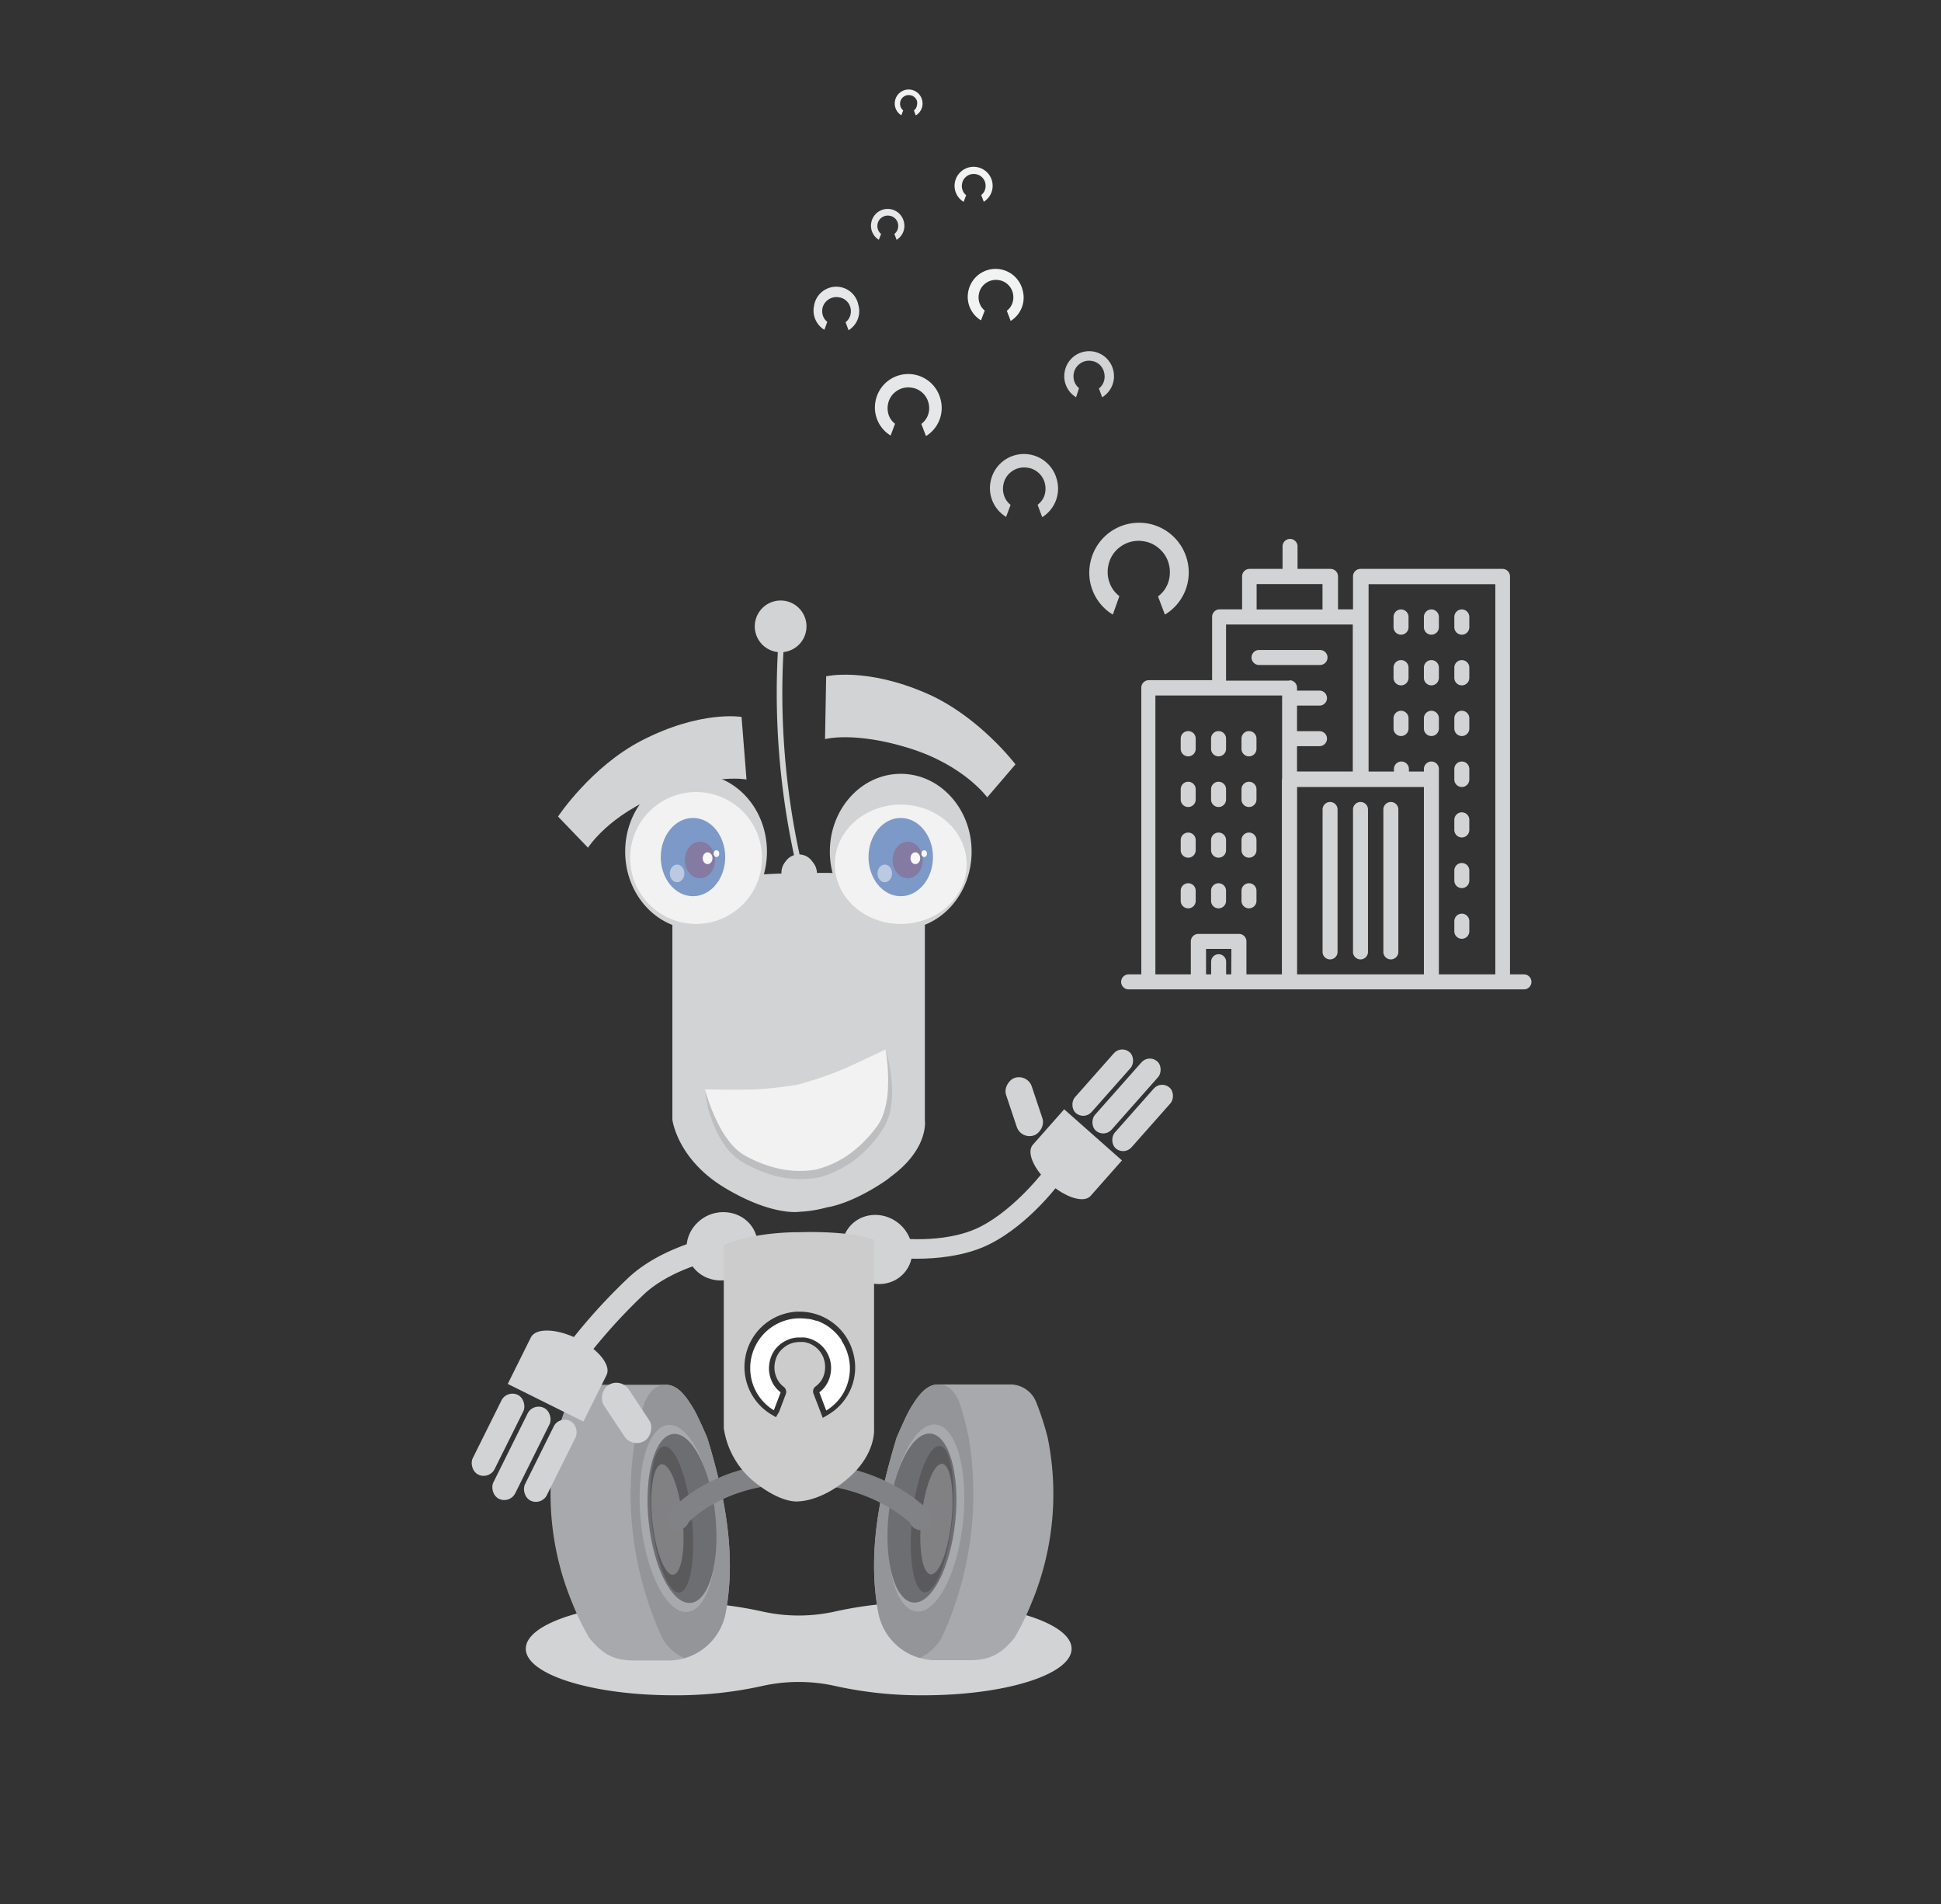 <svg xmlns="http://www.w3.org/2000/svg" viewBox="0 0 259 254.06"><rect x="0" y="0" width="259" height="254.06" fill="#333333" stroke="none"/><defs><style>.cls-1{fill:#d1d3d4;}.cls-2{fill:#f2f2f2;}.cls-3{opacity:0.6;}.cls-4{fill:#2d5eab;}.cls-5{fill:#3c296b;}.cls-6,.cls-7{fill:#fff;}.cls-7{opacity:0.5;}.cls-8{fill:#a7a9ac;}.cls-9{fill:#939598;}.cls-10{fill:#6d6e71;}.cls-11{fill:#5a5a5c;}.cls-12{fill:#818082;}.cls-13{fill:#808285;}.cls-14{fill:#bcbec0;}.cls-15{fill:#ccc;}.cls-16{fill:#e6e7e8;}.cls-17{fill:#f1f2f2;}</style></defs><title>robot</title><g id="Layer_1" data-name="Layer 1"><path class="cls-1" d="M123.41,149.46V117.71c-6-1.62-16.78-1.2-16.78-1.2a73.73,73.73,0,0,0-11.6.9l-.14,0c-1.15.2-2.31.43-3.42.72l-.14,0-.91.25h0l-.7.22v30.78s.62,5.27,7,9.1,10,3.19,10,3.19a16.48,16.48,0,0,0,3.68-.6h0s2.88-.32,7.44-3.32c.37-.25.71-.49,1-.74C124,153.24,123.41,149.46,123.41,149.46Z"/><path class="cls-1" d="M99.61,104l-.66-8.35s-5.43-.93-13.35,3.16c-6.73,3.48-11.14,10.13-11.14,10.13l4,4.16s2.8-4.46,10-7.19S99.61,104,99.61,104Z"/><path class="cls-1" d="M110.09,98.61l.15-8.38s5.36-1.26,13.52,2.33c6.93,3.06,11.74,9.42,11.74,9.42l-3.77,4.4s-3.07-4.28-10.41-6.56S110.09,98.61,110.09,98.61Z"/><path class="cls-1" d="M108.43,115a2.17,2.17,0,0,0-1.74-1,101.9,101.9,0,0,1-2.15-27,3.45,3.45,0,1,0-.75,0,102.85,102.85,0,0,0,2.16,27.09,2.17,2.17,0,0,0-1.12.84,2.34,2.34,0,0,0-.56,1.52c0,1.31,1.06.73,2.37.73s2.37.58,2.37-.73A2.34,2.34,0,0,0,108.43,115Z"/><path class="cls-1" d="M105.88,86.17l-.12-.31-.27-.72a0,0,0,0,1,0,0,1.68,1.68,0,0,0,.52-.67,1.78,1.78,0,0,0,.14-.58,1.87,1.87,0,0,0-.07-.68,1.76,1.76,0,0,0-.54-.84,1.74,1.74,0,0,0-.93-.42,1.8,1.8,0,0,0-1.43.39,1.73,1.73,0,0,0-.61,1,1.83,1.83,0,0,0,.09,1.11,1.67,1.67,0,0,0,.51.68l0,0a0,0,0,0,1,0,0l-.39,1h0a2.86,2.86,0,0,1-1.32-3,2.9,2.9,0,0,1,5.65-.15A2.87,2.87,0,0,1,105.88,86.17Z"/><ellipse class="cls-1" cx="92.88" cy="113.62" rx="9.46" ry="10.38"/><circle class="cls-2" cx="92.88" cy="114.47" r="8.8"/><g class="cls-3"><ellipse class="cls-4" cx="92.47" cy="114.35" rx="4.3" ry="5.22"/><ellipse class="cls-5" cx="93.4" cy="114.74" rx="2.01" ry="2.44"/><ellipse class="cls-6" cx="94.42" cy="114.5" rx="0.65" ry="0.79"/><ellipse class="cls-7" cx="90.35" cy="116.53" rx="0.97" ry="1.18"/><ellipse class="cls-6" cx="95.6" cy="113.89" rx="0.37" ry="0.45"/></g><ellipse class="cls-1" cx="120.19" cy="113.62" rx="9.46" ry="10.38"/><ellipse class="cls-2" cx="120.19" cy="115.31" rx="8.8" ry="7.96"/><path class="cls-1" d="M98.27,164.41c-.36,0-8.81,1.05-14.19,5.85a76.68,76.68,0,0,0-9.85,11.22l2.47,1.75a75,75,0,0,1,9.4-10.71c4.65-4.15,12.44-5.09,12.51-5.1Z"/><path class="cls-1" d="M123.27,213.76a52.89,52.89,0,0,0-11.65,1.2,22.34,22.34,0,0,1-10.09,0,52.89,52.89,0,0,0-11.65-1.2c-10.89,0-19.72,2.78-19.72,6.21s8.83,6.21,19.72,6.21a52.89,52.89,0,0,0,11.65-1.2,22.34,22.34,0,0,1,10.09,0,52.89,52.89,0,0,0,11.65,1.2c10.89,0,19.72-2.78,19.72-6.21S134.16,213.76,123.27,213.76Z"/><path class="cls-8" d="M88.86,184.75H79.29a3.72,3.72,0,0,0-3.54,2.37,38.5,38.5,0,0,0-1.52,4.68,37.73,37.73,0,0,0,2.13,22.06,34.62,34.62,0,0,0,2.28,4.68c1.81,2.22,3.34,3,6,3h4.52a7.8,7.8,0,0,0,7.67-6.38h0c1.46-7.84-.14-15.75-2.45-23.31,0,0-1.35-3.2-2-4.17C91.48,186.21,90.42,184.75,88.86,184.75Z"/><path class="cls-9" d="M96.83,215.16h0c1.46-7.84-.14-15.75-2.45-23.31,0,0-1.35-3.2-2-4.17-.92-1.46-2-2.9-3.5-2.93-1.25,0-2.15.69-2.86,2.36a44.91,44.91,0,0,0-1.24,4.68,45.62,45.62,0,0,0,1.74,22.06,38.43,38.43,0,0,0,1.86,4.68,6.3,6.3,0,0,0,2.93,2.7A7.8,7.8,0,0,0,96.83,215.16Z"/><ellipse class="cls-8" cx="90.44" cy="202.58" rx="4.95" ry="12.54" transform="translate(-20.65 10.55) rotate(-5.99)"/><ellipse class="cls-10" cx="91.01" cy="202.58" rx="4.47" ry="11.33" transform="translate(-20.65 10.61) rotate(-5.99)"/><ellipse class="cls-11" cx="89.64" cy="202.72" rx="2.68" ry="9.81" transform="translate(-20.67 10.46) rotate(-5.99)"/><ellipse class="cls-12" cx="89.07" cy="202.72" rx="2.02" ry="7.41" transform="translate(-20.68 10.41) rotate(-5.99)"/><path class="cls-8" d="M125.16,184.71h9.57a3.72,3.72,0,0,1,3.54,2.37,38.5,38.5,0,0,1,1.52,4.68,37.73,37.73,0,0,1-2.13,22.06,34.62,34.62,0,0,1-2.28,4.68c-1.81,2.22-3.34,3-6,3h-4.52a7.8,7.8,0,0,1-7.67-6.38h0c-1.46-7.84.14-15.75,2.45-23.31,0,0,1.35-3.2,2-4.17C122.54,186.17,123.61,184.71,125.16,184.71Z"/><path class="cls-9" d="M117.2,215.12h0c-1.46-7.84.14-15.75,2.45-23.31,0,0,1.35-3.2,2-4.17.92-1.46,2-2.9,3.5-2.93,1.25,0,2.15.69,2.86,2.36a44.91,44.91,0,0,1,1.24,4.68,45.62,45.62,0,0,1-1.74,22.06,38.43,38.43,0,0,1-1.86,4.68,6.3,6.3,0,0,1-2.93,2.7A7.8,7.8,0,0,1,117.2,215.12Z"/><ellipse class="cls-8" cx="123.59" cy="202.54" rx="12.54" ry="4.95" transform="translate(-90.75 304.31) rotate(-84.01)"/><ellipse class="cls-10" cx="123.02" cy="202.54" rx="11.33" ry="4.47" transform="translate(-91.25 303.75) rotate(-84.01)"/><ellipse class="cls-11" cx="124.39" cy="202.68" rx="9.81" ry="2.68" transform="translate(-90.17 305.24) rotate(-84.01)"/><ellipse class="cls-12" cx="124.96" cy="202.68" rx="7.41" ry="2.02" transform="translate(-89.66 305.8) rotate(-84.01)"/><path class="cls-13" d="M123.46,201.1c-1.63-1.52-7.26-6-17-6s-15,4.46-16.58,6a1.55,1.55,0,1,0,2,2c1.27-1.26,5.88-5.15,14.54-5.15s13.64,4,15,5.2a1.55,1.55,0,1,0,2-2Z"/><path class="cls-2" d="M109.17,156.57a14.44,14.44,0,0,0,8.11-5.82c2.73-3.65.88-10.73.88-10.73s-4.44,2.13-6,2.77a48.77,48.77,0,0,1-5.63,1.9,48.77,48.77,0,0,1-5.91.66c-1.65.07-6.57,0-6.57,0s1.32,7.2,5.33,9.35A14.29,14.29,0,0,0,109.17,156.57Z"/><path class="cls-14" d="M94.08,145.36a23.55,23.55,0,0,0,1.92,4.9,12.46,12.46,0,0,0,1.41,2.16,7,7,0,0,0,1.85,1.67,17.21,17.21,0,0,0,4.76,1.85,13.08,13.08,0,0,0,5.05.07H109a13.32,13.32,0,0,0,4.57-2.2,17,17,0,0,0,3.56-3.69,6.35,6.35,0,0,0,.59-1.09,10.35,10.35,0,0,0,.39-1.21,12.29,12.29,0,0,0,.37-2.56,23.53,23.53,0,0,0-.33-5.26,18.2,18.2,0,0,1,.61,2.6,19.54,19.54,0,0,1,.27,2.67,12.64,12.64,0,0,1-.2,2.71,7.4,7.4,0,0,1-1,2.62,15.07,15.07,0,0,1-1.66,2.18,15.85,15.85,0,0,1-2,1.88,14.15,14.15,0,0,1-4.92,2.44h-.06a13.89,13.89,0,0,1-5.48-.15,16,16,0,0,1-2.59-.88c-.41-.18-.83-.37-1.23-.58a10.4,10.4,0,0,1-1.19-.7,7.45,7.45,0,0,1-2-2,12.66,12.66,0,0,1-1.32-2.37,19.62,19.62,0,0,1-.88-2.53A18.23,18.23,0,0,1,94.08,145.36Z"/><rect class="cls-1" x="79.18" y="186.53" width="8.87" height="3.95" rx="1.98" ry="1.98" transform="translate(-27.25 362.39) rotate(-123.56)"/><rect class="cls-1" x="71.81" y="188.96" width="3.26" height="11.87" rx="1.63" ry="1.63" transform="translate(52.41 402.1) rotate(-153.56)"/><rect class="cls-1" x="67.95" y="187.14" width="3.26" height="13.54" rx="1.63" ry="1.63" transform="translate(45.54 398.51) rotate(-153.56)"/><rect class="cls-1" x="64.84" y="185.49" width="3.26" height="11.87" rx="1.63" ry="1.63" transform="translate(40.74 392.42) rotate(-153.56)"/><path class="cls-1" d="M77.85,189.66l3.09-6.21c.64-1.29-1.1-3.46-3.89-4.84s-5.57-1.47-6.21-.18l-3.09,6.21Z"/><ellipse class="cls-1" cx="96.36" cy="166.28" rx="4.78" ry="4.52" transform="translate(-55.07 47.94) rotate(-21.9)"/><circle class="cls-1" cx="96.26" cy="166.03" r="4.25" transform="translate(-54.98 47.89) rotate(-21.9)"/><circle class="cls-1" cx="97.21" cy="165.64" r="3.22" transform="translate(-54.77 48.22) rotate(-21.9)"/><path class="cls-1" d="M118.74,167.73l.39-2.6c.07,0,6.83,1,11.67-1.46s8.83-7.86,8.87-7.91l2.14,1.53c-.17.24-4.31,6-9.82,8.73S119.05,167.78,118.74,167.73Z"/><rect class="cls-1" x="132.64" y="145.85" width="8.09" height="3.61" rx="1.8" ry="1.8" transform="translate(233.39 -28.79) rotate(71.52)"/><rect class="cls-1" x="145.68" y="139.03" width="2.97" height="10.83" rx="1.49" ry="1.49" transform="translate(132.71 -61.26) rotate(41.52)"/><rect class="cls-1" x="148.85" y="140.05" width="2.97" height="12.35" rx="1.49" ry="1.49" transform="translate(134.69 -62.91) rotate(41.52)"/><rect class="cls-1" x="151" y="143.74" width="2.97" height="10.83" rx="1.49" ry="1.49" transform="translate(137.17 -63.6) rotate(41.52)"/><path class="cls-1" d="M142,148l-4.19,4.74c-.87,1,.15,3.31,2.28,5.19s4.56,2.61,5.43,1.63l4.19-4.74Z"/><ellipse class="cls-1" cx="117.04" cy="166.69" rx="4.52" ry="4.78" transform="translate(-86.52 159.93) rotate(-53.02)"/><circle class="cls-1" cx="116.88" cy="166.91" r="4.25" transform="translate(-86.76 159.89) rotate(-53.02)"/><circle class="cls-1" cx="117.71" cy="167.52" r="3.22" transform="translate(-86.92 160.79) rotate(-53.02)"/><path class="cls-15" d="M106.7,175.78h0Z"/><path class="cls-15" d="M109.32,185.6a.07.07,0,0,0,0,.1l.62,1.64-.62-1.64A.07.07,0,0,1,109.32,185.6Z"/><path class="cls-15" d="M108.46,178.64a4.17,4.17,0,0,1,1.74,1.51,4.17,4.17,0,0,0-1.74-1.51Z"/><path class="cls-15" d="M116.63,190.6V165.4c-3.56-1.28-10-1-10-1s-5.87-.11-10.05,1.72v24.43a11.36,11.36,0,0,0,4.15,7.22c3.79,3,5.92,2.53,5.92,2.53s3.08,0,6.69-3.22S116.63,190.6,116.63,190.6Zm-6.05-1.9-.79.47-.33-.86-.09-.23-.18-.48-.16-.41-.47-1.22a.84.84,0,0,1,.27-1,3,3,0,0,0,1-1.23,3.33,3.33,0,0,0,.26-1.07,3.47,3.47,0,0,0-.13-1.27,3.31,3.31,0,0,0-2.71-2.35,4.14,4.14,0,0,0-.56,0,3.25,3.25,0,0,0-2.13.77,3.17,3.17,0,0,0-1.13,1.84,3.4,3.4,0,0,0,.17,2.09,3,3,0,0,0,.93,1.24.93.93,0,0,1,.2.19.84.84,0,0,1,.13.8l-.87,2.3,0,0a.82.82,0,0,1-.07.15l-.38.65-.66-.39A7.39,7.39,0,0,1,106.36,175h.34a7.39,7.39,0,0,1,7.16,5.55A7.3,7.3,0,0,1,110.58,188.7Z"/><path class="cls-6" d="M112.77,179.74l0,0a6.63,6.63,0,0,0-.49-.89l0-.07a6.67,6.67,0,0,0-.61-.78l-.07-.08a6.68,6.68,0,0,0-.71-.65l-.09-.08a6.65,6.65,0,0,0-.79-.52l-.12-.07a6.6,6.6,0,0,0-.87-.39l-.13,0a6.57,6.57,0,0,0-.93-.24l-.15,0a6.63,6.63,0,0,0-1-.08h-.38a6.64,6.64,0,0,0-6.19,5.31,6.76,6.76,0,0,0-.08,2.18,6.54,6.54,0,0,0,2.33,4.23,6.16,6.16,0,0,0,.77.54v0l.89-2.34a.08.08,0,0,0,0-.06l-.06-.05a3.81,3.81,0,0,1-1.17-1.56,4.14,4.14,0,0,1-.3-1.89,4.53,4.53,0,0,1,.1-.65,4.09,4.09,0,0,1,.5-1.25,4,4,0,0,1,.89-1,4.33,4.33,0,0,1,.69-.45l.23-.1a3.93,3.93,0,0,1,.51-.2l.27-.07a4.07,4.07,0,0,1,.52-.08l.27,0h.13a4.88,4.88,0,0,1,.66,0,4,4,0,0,1,1.13.33,4.08,4.08,0,0,1,2.21,2.56,4.13,4.13,0,0,1,.15.77,4.46,4.46,0,0,1,0,.78,4.22,4.22,0,0,1-.11.67,4,4,0,0,1-.22.65,3.83,3.83,0,0,1-1.19,1.53.07.07,0,0,0,0,.1l.62,1.64.27.71a6.5,6.5,0,0,0,2.67-3.12,6.64,6.64,0,0,0-.08-5.18Z"/><path class="cls-6" d="M111,187.42a6.51,6.51,0,0,0,1.81-2.5A6.52,6.52,0,0,1,111,187.42Z"/><path class="cls-6" d="M106.54,178.27a4.76,4.76,0,0,1,.79,0,4.88,4.88,0,0,0-.66,0Z"/><path class="cls-1" d="M203.18,130h-1.69V76.9a1,1,0,0,0-1-1H181.54a1,1,0,0,0-1,1v4.4h-2V76.9a1,1,0,0,0-1-1h-4.4v-3a1,1,0,1,0-2,0v3h-4.4a1,1,0,0,0-1,1v4.4h-3a1,1,0,0,0-1,1v8.45h-8.45a1,1,0,0,0-1,1V130h-1.69a1,1,0,0,0,0,2h52.75a1,1,0,1,0,0-2Zm-35.5-52.07h8.79v3.38h-8.79ZM164.29,130h-.68v-1.69a1,1,0,0,0-2,0V130h-.68V126.6h3.38Zm6.76-26v26h-4.73v-4.4a1,1,0,0,0-1-1H159.9a1,1,0,0,0-1,1V130h-4.73V92.79h16.91v11.16Zm1-13.19h-8.45V83.32h16.91v19.61h-7.44V99.55h3a1,1,0,1,0,0-2h-3V94.14h3a1,1,0,1,0,0-2h-3v-.34A1,1,0,0,0,172.07,90.76ZM190,130H173.08V105H190Zm9.47,0H192V102.6a1,1,0,0,0-2,0v.34h-2v-.34a1,1,0,0,0-2,0v.34h-3.38v-25h16.91V130Z"/><path class="cls-1" d="M177.48,128a1,1,0,0,0,1-1V108a1,1,0,0,0-2,0v18.93A1,1,0,0,0,177.48,128Z"/><path class="cls-1" d="M181.54,128a1,1,0,0,0,1-1V108a1,1,0,1,0-2,0v18.93A1,1,0,0,0,181.54,128Z"/><path class="cls-1" d="M185.59,128a1,1,0,0,0,1-1V108a1,1,0,1,0-2,0v18.93A1,1,0,0,0,185.59,128Z"/><path class="cls-1" d="M186.95,84.68a1,1,0,0,0,1-1V82.31a1,1,0,1,0-2,0v1.35A1,1,0,0,0,186.95,84.68Z"/><path class="cls-1" d="M191,84.68a1,1,0,0,0,1-1V82.31a1,1,0,1,0-2,0v1.35A1,1,0,0,0,191,84.68Z"/><path class="cls-1" d="M195.06,84.68a1,1,0,0,0,1-1V82.31a1,1,0,1,0-2,0v1.35A1,1,0,0,0,195.06,84.68Z"/><path class="cls-1" d="M186.95,91.44a1,1,0,0,0,1-1V89.07a1,1,0,1,0-2,0v1.35A1,1,0,0,0,186.95,91.44Z"/><path class="cls-1" d="M191,91.44a1,1,0,0,0,1-1V89.07a1,1,0,1,0-2,0v1.35A1,1,0,0,0,191,91.44Z"/><path class="cls-1" d="M195.06,91.44a1,1,0,0,0,1-1V89.07a1,1,0,1,0-2,0v1.35A1,1,0,0,0,195.06,91.44Z"/><path class="cls-1" d="M186.95,98.2a1,1,0,0,0,1-1V95.83a1,1,0,1,0-2,0v1.35A1,1,0,0,0,186.95,98.2Z"/><path class="cls-1" d="M191,98.2a1,1,0,0,0,1-1V95.83a1,1,0,1,0-2,0v1.35A1,1,0,0,0,191,98.2Z"/><path class="cls-1" d="M195.06,98.2a1,1,0,0,0,1-1V95.83a1,1,0,1,0-2,0v1.35A1,1,0,0,0,195.06,98.2Z"/><path class="cls-1" d="M158.55,100.91a1,1,0,0,0,1-1V98.54a1,1,0,1,0-2,0v1.35A1,1,0,0,0,158.55,100.91Z"/><path class="cls-1" d="M162.6,100.91a1,1,0,0,0,1-1V98.54a1,1,0,1,0-2,0v1.35A1,1,0,0,0,162.6,100.91Z"/><path class="cls-1" d="M166.66,100.91a1,1,0,0,0,1-1V98.54a1,1,0,0,0-2,0v1.35A1,1,0,0,0,166.66,100.91Z"/><path class="cls-1" d="M158.55,107.67a1,1,0,0,0,1-1V105.3a1,1,0,0,0-2,0v1.35A1,1,0,0,0,158.55,107.67Z"/><path class="cls-1" d="M162.6,107.67a1,1,0,0,0,1-1V105.3a1,1,0,0,0-2,0v1.35A1,1,0,0,0,162.6,107.67Z"/><path class="cls-1" d="M166.66,107.67a1,1,0,0,0,1-1V105.3a1,1,0,0,0-2,0v1.35A1,1,0,0,0,166.66,107.67Z"/><path class="cls-1" d="M158.55,114.43a1,1,0,0,0,1-1v-1.35a1,1,0,0,0-2,0v1.35A1,1,0,0,0,158.55,114.43Z"/><path class="cls-1" d="M162.6,114.43a1,1,0,0,0,1-1v-1.35a1,1,0,0,0-2,0v1.35A1,1,0,0,0,162.6,114.43Z"/><path class="cls-1" d="M166.66,114.43a1,1,0,0,0,1-1v-1.35a1,1,0,0,0-2,0v1.35A1,1,0,0,0,166.66,114.43Z"/><path class="cls-1" d="M158.55,121.19a1,1,0,0,0,1-1v-1.35a1,1,0,1,0-2,0v1.35A1,1,0,0,0,158.55,121.19Z"/><path class="cls-1" d="M162.6,121.19a1,1,0,0,0,1-1v-1.35a1,1,0,0,0-2,0v1.35A1,1,0,0,0,162.6,121.19Z"/><path class="cls-1" d="M166.66,121.19a1,1,0,0,0,1-1v-1.35a1,1,0,0,0-2,0v1.35A1,1,0,0,0,166.66,121.19Z"/><path class="cls-1" d="M195.06,105a1,1,0,0,0,1-1V102.6a1,1,0,0,0-2,0v1.35A1,1,0,0,0,195.06,105Z"/><path class="cls-1" d="M195.06,111.73a1,1,0,0,0,1-1v-1.35a1,1,0,0,0-2,0v1.35A1,1,0,0,0,195.06,111.73Z"/><path class="cls-1" d="M195.06,118.49a1,1,0,0,0,1-1v-1.35a1,1,0,0,0-2,0v1.35A1,1,0,0,0,195.06,118.49Z"/><path class="cls-1" d="M195.06,125.25a1,1,0,0,0,1-1v-1.35a1,1,0,0,0-2,0v1.35A1,1,0,0,0,195.06,125.25Z"/><path class="cls-1" d="M177.14,87.72a1,1,0,0,0-1-1H168a1,1,0,0,0,0,2h8.11A1,1,0,0,0,177.14,87.72Z"/><path class="cls-1" d="M155.44,82l-.27-.71-.62-1.64a.07.07,0,0,1,0-.1A3.83,3.83,0,0,0,155.77,78a4.07,4.07,0,0,0,.32-1.32,4.26,4.26,0,0,0-.16-1.55,4,4,0,0,0-1.23-1.92,4,4,0,0,0-2.12-1,4.1,4.1,0,0,0-3.28.89,4,4,0,0,0-1.39,2.27,4.19,4.19,0,0,0,.21,2.54,3.81,3.81,0,0,0,1.17,1.56l.06.05a.08.08,0,0,1,0,.06L148.49,82v0a6.54,6.54,0,0,1-3-6.94,6.63,6.63,0,0,1,12.92-.34A6.56,6.56,0,0,1,155.44,82Z"/><path class="cls-1" d="M147.07,53l-.13-.35-.31-.82a0,0,0,0,1,0,0,1.92,1.92,0,0,0,.6-.77,2,2,0,0,0,.16-.66,2.13,2.13,0,0,0-.08-.77,2,2,0,0,0-.61-1,2,2,0,0,0-1.06-.48,2.05,2.05,0,0,0-1.64.45,2,2,0,0,0-.7,1.13,2.09,2.09,0,0,0,.1,1.27,1.9,1.9,0,0,0,.58.78l0,0a0,0,0,0,1,0,0L143.59,53h0a3.27,3.27,0,0,1-1.51-3.47,3.31,3.31,0,0,1,6.46-.17A3.28,3.28,0,0,1,147.07,53Z"/><path class="cls-1" d="M139.07,69l-.18-.48-.42-1.12a0,0,0,0,1,0-.07,2.62,2.62,0,0,0,.81-1,2.78,2.78,0,0,0,.22-.9,2.91,2.91,0,0,0-.11-1.06,2.75,2.75,0,0,0-.84-1.31,2.72,2.72,0,0,0-1.45-.66,2.81,2.81,0,0,0-2.24.61,2.7,2.7,0,0,0-.95,1.55,2.86,2.86,0,0,0,.14,1.74,2.6,2.6,0,0,0,.8,1.06l0,0a.05.05,0,0,1,0,0l-.6,1.6h0a4.47,4.47,0,0,1-2.06-4.75,4.53,4.53,0,0,1,8.83-.23A4.49,4.49,0,0,1,139.07,69Z"/><path class="cls-16" d="M123.56,58.18l-.18-.47-.42-1.1a0,0,0,0,1,0-.07,2.57,2.57,0,0,0,.8-1,2.73,2.73,0,0,0,.22-.88,2.86,2.86,0,0,0-.11-1,2.7,2.7,0,0,0-.82-1.29,2.66,2.66,0,0,0-1.42-.65,2.75,2.75,0,0,0-2.19.6,2.65,2.65,0,0,0-.93,1.52,2.81,2.81,0,0,0,.14,1.7,2.55,2.55,0,0,0,.78,1l0,0a.05.05,0,0,1,0,0l-.59,1.57h0a4.38,4.38,0,0,1-2-4.65,4.44,4.44,0,0,1,8.65-.23A4.4,4.4,0,0,1,123.56,58.18Z"/><path class="cls-16" d="M119.64,32l-.09-.24-.21-.55a0,0,0,0,1,0,0,1.28,1.28,0,0,0,.4-.51,1.36,1.36,0,0,0,.11-.44,1.43,1.43,0,0,0-.05-.52,1.35,1.35,0,0,0-.41-.64,1.33,1.33,0,0,0-.71-.32,1.38,1.38,0,0,0-1.1.3,1.32,1.32,0,0,0-.47.76,1.4,1.4,0,0,0,.07.85,1.28,1.28,0,0,0,.39.52l0,0a0,0,0,0,1,0,0l-.3.78h0a2.19,2.19,0,0,1-1-2.33,2.22,2.22,0,0,1,4.33-.11A2.2,2.2,0,0,1,119.64,32Z"/><path class="cls-16" d="M113.23,44.06l-.12-.32-.28-.75a0,0,0,0,1,0,0,1.75,1.75,0,0,0,.55-.7,1.87,1.87,0,0,0,.15-.6,2,2,0,0,0-.07-.71,1.84,1.84,0,0,0-.56-.88,1.82,1.82,0,0,0-1-.44,1.88,1.88,0,0,0-1.5.41,1.81,1.81,0,0,0-.64,1,1.92,1.92,0,0,0,.09,1.16,1.74,1.74,0,0,0,.54.71l0,0a0,0,0,0,1,0,0L110,44h0a3,3,0,0,1-1.38-3.18,3,3,0,0,1,5.91-.16A3,3,0,0,1,113.23,44.06Z"/><path class="cls-17" d="M134.86,42.82l-.15-.4-.35-.92a0,0,0,0,1,0-.05,2.14,2.14,0,0,0,.67-.86,2.28,2.28,0,0,0,.18-.74,2.39,2.39,0,0,0-.09-.87,2.25,2.25,0,0,0-.69-1.07,2.22,2.22,0,0,0-1.18-.54,2.3,2.3,0,0,0-1.83.5,2.21,2.21,0,0,0-.78,1.27,2.34,2.34,0,0,0,.11,1.42,2.13,2.13,0,0,0,.65.87l0,0a0,0,0,0,1,0,0l-.5,1.31h0a3.66,3.66,0,0,1-1.69-3.89,3.71,3.71,0,0,1,7.23-.19A3.67,3.67,0,0,1,134.86,42.82Z"/><path class="cls-17" d="M122.2,15.4l-.08-.2-.17-.46a0,0,0,0,1,0,0,1.07,1.07,0,0,0,.33-.43,1.14,1.14,0,0,0,.09-.37,1.19,1.19,0,0,0,0-.43,1.13,1.13,0,0,0-.34-.54,1.11,1.11,0,0,0-.59-.27,1.15,1.15,0,0,0-.92.25,1.11,1.11,0,0,0-.39.63,1.17,1.17,0,0,0,.06.71,1.07,1.07,0,0,0,.33.44h0a0,0,0,0,1,0,0l-.25.65h0a1.83,1.83,0,0,1-.84-1.94,1.85,1.85,0,0,1,3.61-.1A1.84,1.84,0,0,1,122.2,15.4Z"/><path class="cls-17" d="M131.27,26.92l-.1-.27-.24-.63a0,0,0,0,1,0,0,1.47,1.47,0,0,0,.46-.59,1.56,1.56,0,0,0,.12-.51,1.63,1.63,0,0,0-.06-.59,1.54,1.54,0,0,0-.47-.73,1.52,1.52,0,0,0-.81-.37,1.57,1.57,0,0,0-1.25.34,1.51,1.51,0,0,0-.53.87,1.6,1.6,0,0,0,.08,1,1.46,1.46,0,0,0,.45.6l0,0a0,0,0,0,1,0,0l-.34.89h0a2.5,2.5,0,0,1-1.15-2.66,2.54,2.54,0,0,1,4.94-.13A2.51,2.51,0,0,1,131.27,26.92Z"/></g><g id="Layer_2" data-name="Layer 2"><g class="cls-3"><ellipse class="cls-4" cx="120.19" cy="114.35" rx="4.3" ry="5.22"/><ellipse class="cls-5" cx="121.12" cy="114.74" rx="2.01" ry="2.44"/><ellipse class="cls-6" cx="122.14" cy="114.5" rx="0.65" ry="0.79"/><ellipse class="cls-7" cx="118.06" cy="116.53" rx="0.97" ry="1.18"/><ellipse class="cls-6" cx="123.32" cy="113.89" rx="0.37" ry="0.45"/></g></g></svg>